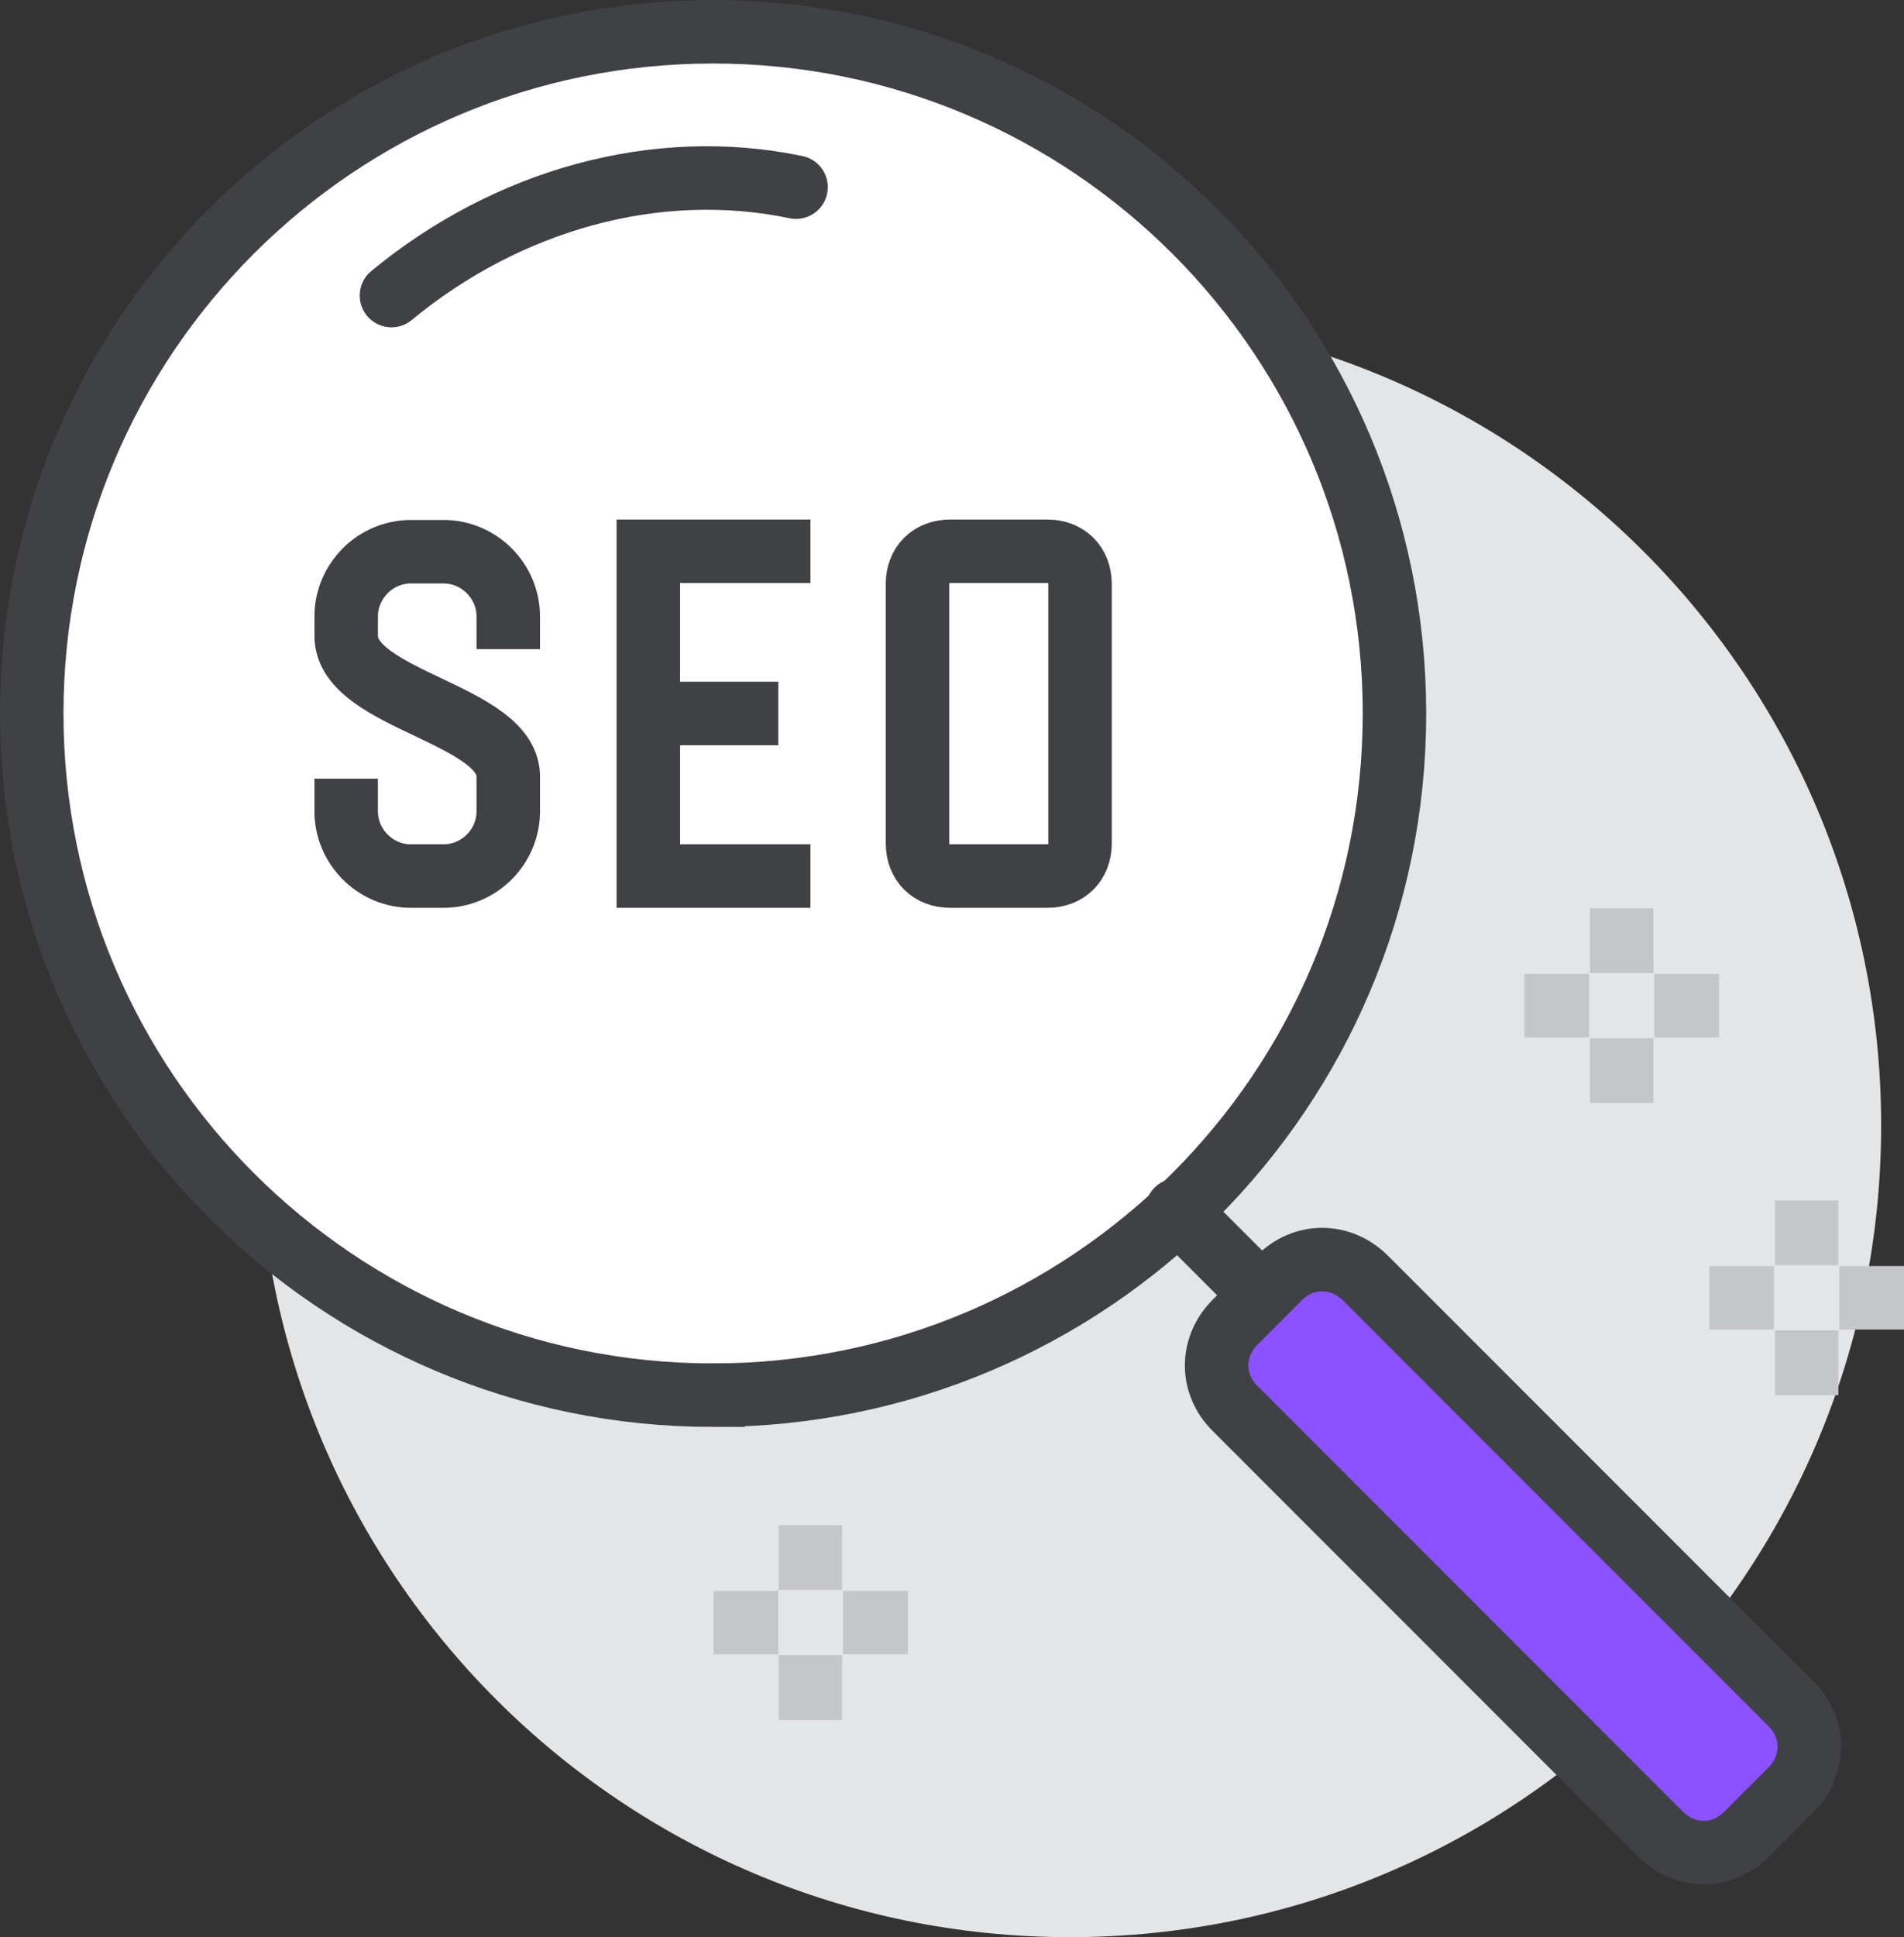 <?xml version="1.0" encoding="UTF-8"?>
<svg id="Layer_1" data-name="Layer 1" xmlns="http://www.w3.org/2000/svg" viewBox="0 0 44.99 45.75">
  <rect x="0" y="0" width="44.99" height="45.75" fill="#333333" stroke="none"/>
  <defs>
    <style>
      .cls-1, .cls-2, .cls-3 {
        fill: none;
      }

      .cls-1, .cls-2, .cls-3, .cls-4, .cls-5 {
        stroke-width: 1.5px;
      }

      .cls-1, .cls-2, .cls-3, .cls-5 {
        stroke-miterlimit: 10;
      }

      .cls-1, .cls-2, .cls-4, .cls-5 {
        stroke: #404145;
      }

      .cls-1, .cls-4, .cls-5 {
        stroke-linecap: round;
      }

      .cls-3 {
        stroke: #c5c6c9;
      }

      .cls-6 {
        fill: #e4e5e7;
      }

      .cls-4 {
        fill: #8c52ff;
        stroke-linejoin: round;
      }

      .cls-5 {
        fill: #fff;
      }
    </style>
  </defs>
  <path class="cls-6" d="M25.28,45.75c10.59,0,19.17-8.58,19.17-19.17S35.87,7.41,25.28,7.41,6.11,15.99,6.11,26.58s8.58,19.17,19.17,19.17Z"/>
  <path class="cls-5" d="M16.85,32.95c8.89,0,16.1-7.21,16.1-16.1S25.75,.75,16.85,.75,.75,7.96,.75,16.85s7.21,16.1,16.1,16.1Z"/>
  <path class="cls-1" d="M9.25,6.98c2.74-2.26,6.26-3.25,9.56-2.56"/>
  <path class="cls-4" d="M29.19,33.27l10.04,10.04c.59,.59,1.47,.59,2.05,0l1.03-1.03c.59-.59,.59-1.47,0-2.05l-10.04-10.04c-.59-.59-1.47-.59-2.05,0l-1.03,1.03c-.59,.59-.59,1.47,0,2.05Z"/>
  <path class="cls-1" d="M29.5,30.27l-1.69-1.69"/>
  <path class="cls-2" d="M8.18,18.39v.77c0,.84,.69,1.53,1.53,1.53h.77c.84,0,1.53-.69,1.53-1.53v-.77c.08-1.53-3.83-1.84-3.83-3.37v-.46c0-.84,.69-1.53,1.53-1.53h.77c.84,0,1.53,.69,1.53,1.53v.77"/>
  <path class="cls-2" d="M19.15,20.69h-3.83v-7.67h3.83"/>
  <path class="cls-2" d="M15.32,16.85h3.07"/>
  <path class="cls-2" d="M24.75,20.69h-2.3c-.46,0-.77-.31-.77-.77v-6.13c0-.46,.31-.77,.77-.77h2.3c.46,0,.77,.31,.77,.77v6.13c0,.46-.31,.77-.77,.77Z"/>
  <path class="cls-3" d="M38.32,21.45v1.53"/>
  <path class="cls-3" d="M38.32,24.52v1.53"/>
  <path class="cls-3" d="M37.55,23.75h-1.53"/>
  <path class="cls-3" d="M40.62,23.75h-1.53"/>
  <path class="cls-3" d="M42.69,28.35v1.53"/>
  <path class="cls-3" d="M42.69,31.42v1.53"/>
  <path class="cls-3" d="M41.92,30.65h-1.53"/>
  <path class="cls-3" d="M44.99,30.65h-1.53"/>
  <path class="cls-3" d="M19.15,36.02v1.53"/>
  <path class="cls-3" d="M19.15,39.09v1.53"/>
  <path class="cls-3" d="M18.39,38.32h-1.53"/>
  <path class="cls-3" d="M21.45,38.32h-1.53"/>
</svg>